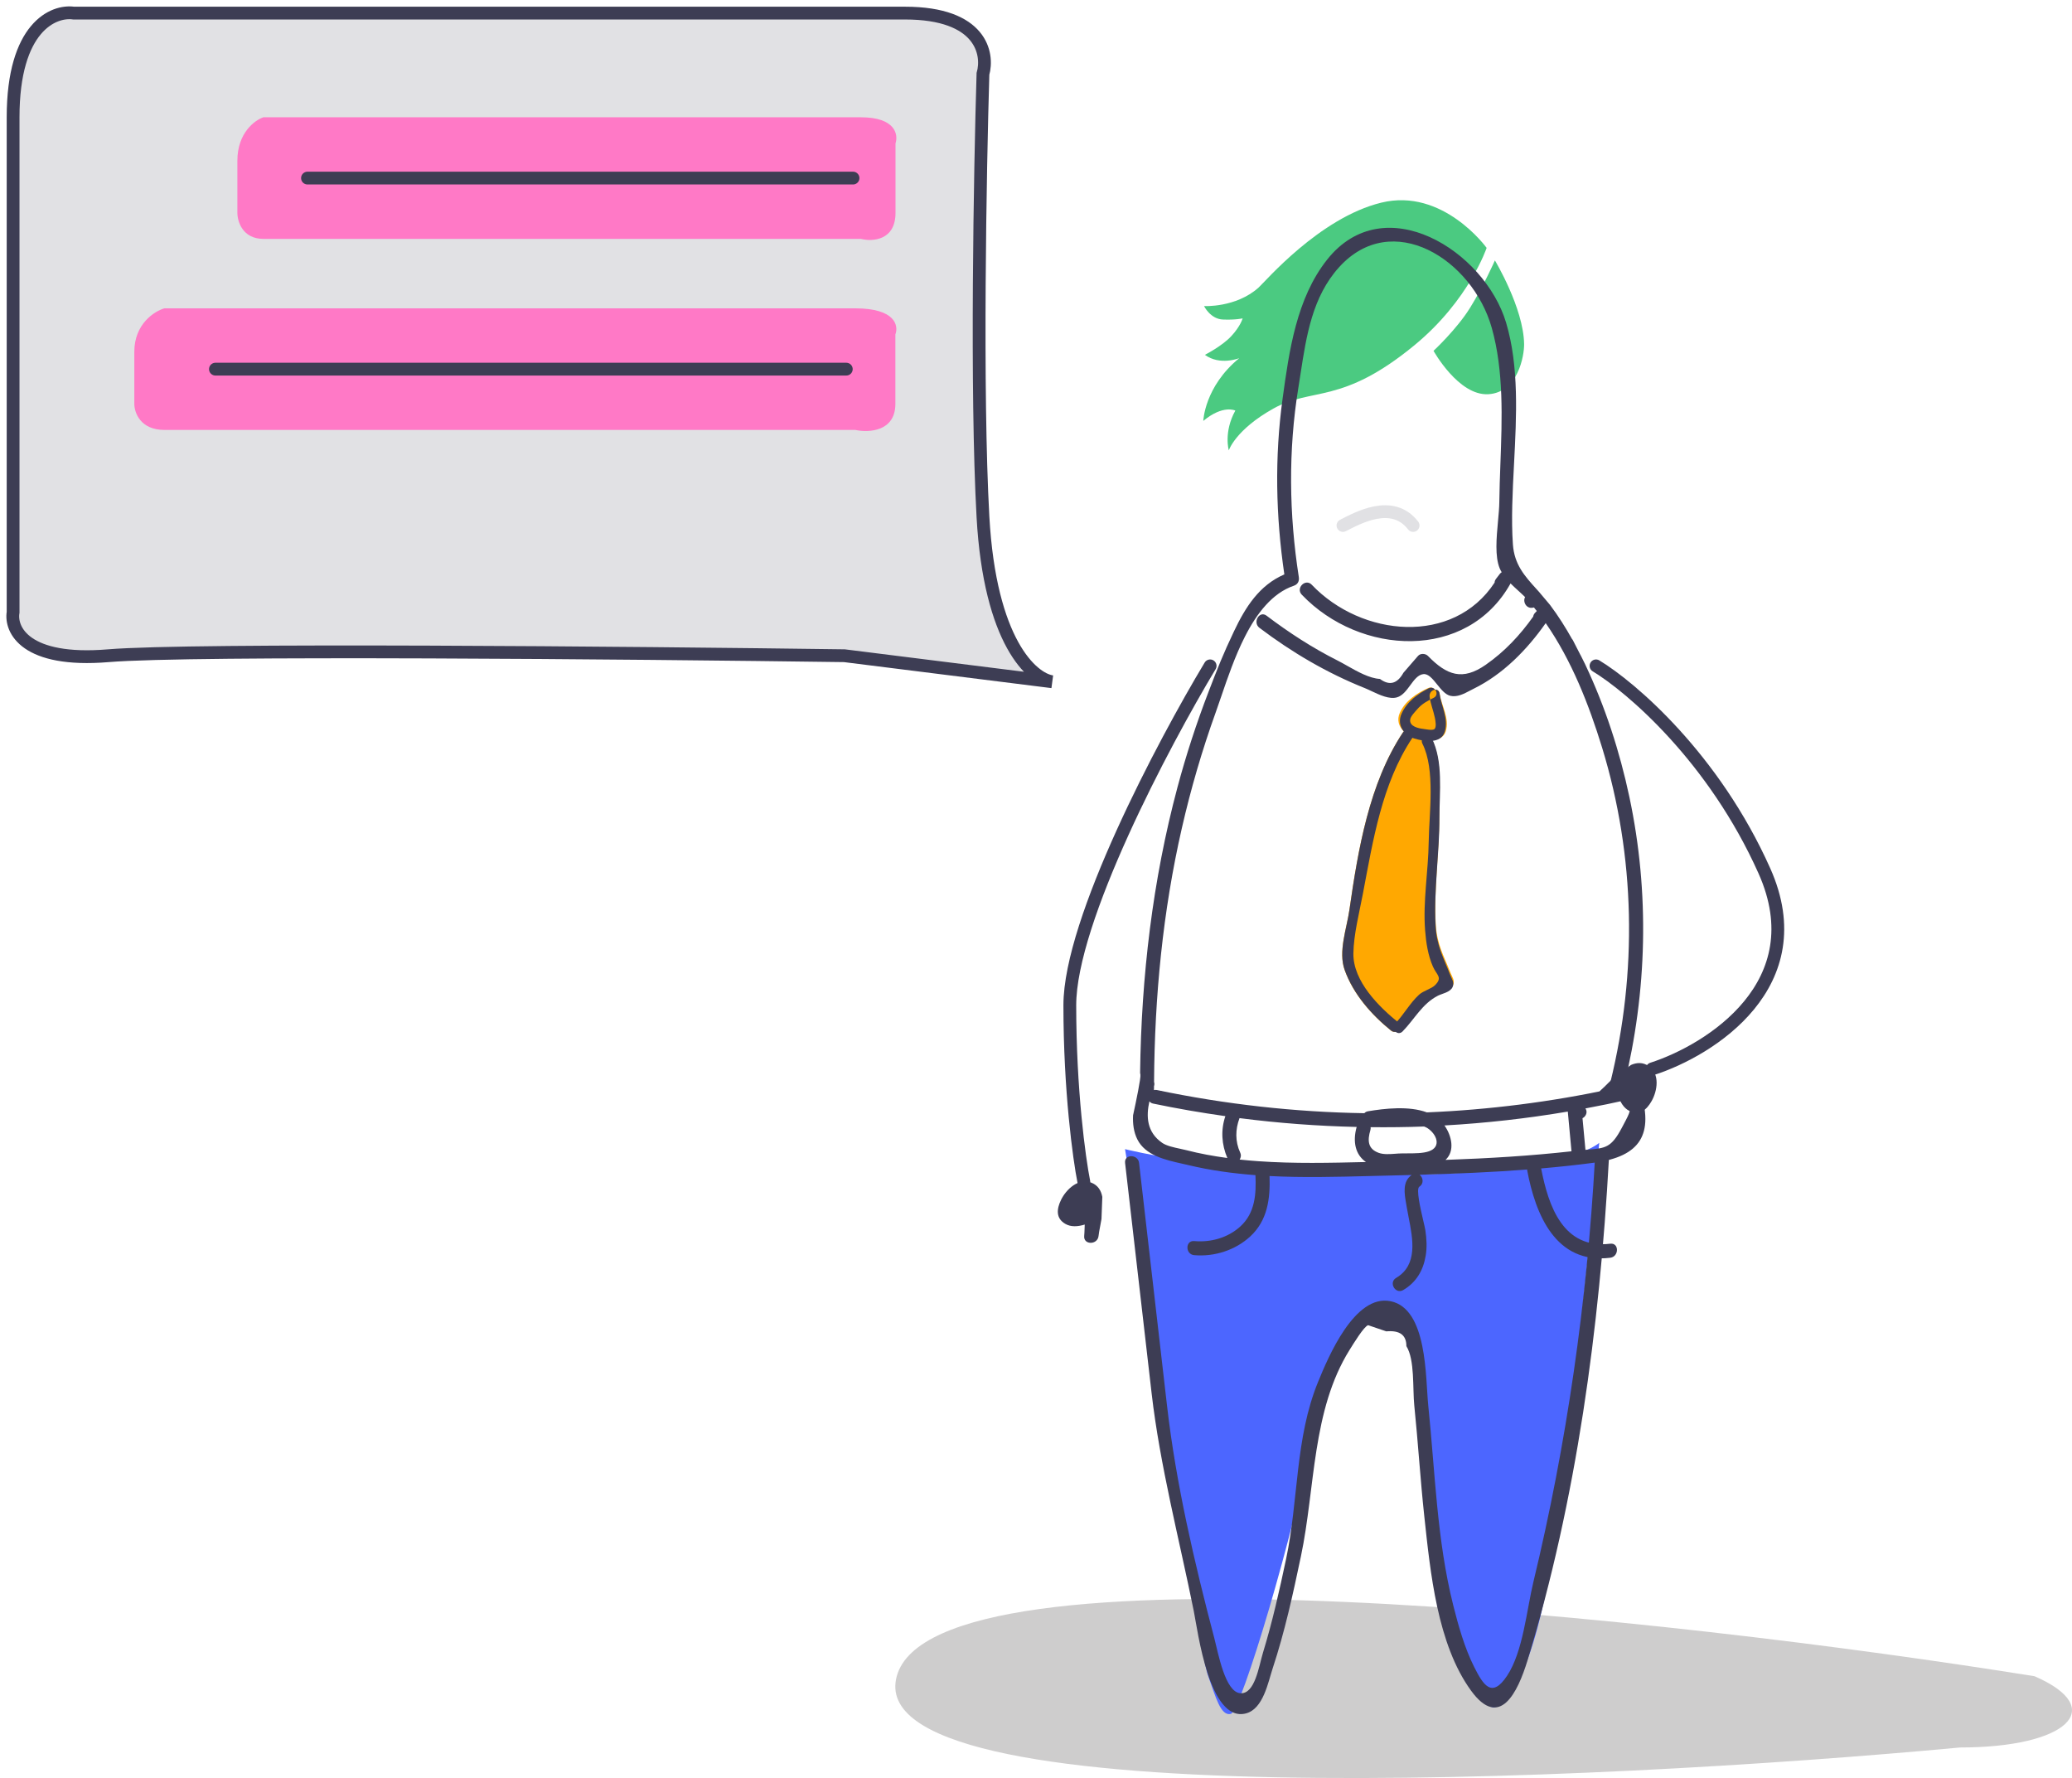 <svg width="162" height="139" viewBox="0 0 162 139" fill="none" xmlns="http://www.w3.org/2000/svg">
<path d="M70.113 131.04C73.106 120.101 130.666 126.482 159.072 131.04C164.891 133.572 161.566 136.61 153.252 136.61C124.292 139.311 67.12 141.978 70.113 131.04Z" fill="#0C0607" fill-opacity="0.2"/>
<path fill-rule="evenodd" clip-rule="evenodd" d="M116.233 19.379C116.233 19.379 114.86 23.469 110.601 26.979C104.899 31.677 102.608 30.244 99.577 31.931C96.594 33.592 96.074 35.207 96.074 35.207C96.074 35.207 95.656 33.781 96.585 32.096C96.585 32.096 95.627 31.617 94.081 32.904C94.081 32.904 94.165 30.236 96.89 28C96.89 28 95.384 28.604 94.204 27.739C94.204 27.739 95.546 27.061 96.274 26.272C97.001 25.484 97.156 24.889 97.156 24.889C97.156 24.889 96.61 25.021 95.615 24.98C94.63 24.94 94.139 23.928 94.139 23.928C94.139 23.928 96.619 24.066 98.392 22.491C98.913 22.028 103.15 17.033 107.989 15.844C112.828 14.655 116.233 19.379 116.233 19.379Z" fill="#4BCA81"/>
<path fill-rule="evenodd" clip-rule="evenodd" d="M116.879 20.358C116.879 20.358 116.021 22.316 114.943 24.054C113.892 25.747 112.081 27.426 112.081 27.426C112.081 27.426 114.035 30.95 116.362 30.818C118.69 30.686 119.178 27.795 119.163 26.889C119.117 24.073 116.879 20.358 116.879 20.358Z" fill="#4BCA81"/>
<path fill-rule="evenodd" clip-rule="evenodd" d="M125.037 89.341C124.969 89.4 122.218 91.901 108.666 91.811C95.115 91.72 87.961 89.833 87.961 89.833C87.961 89.833 90.817 107.362 91.284 111.405C91.751 115.448 93.885 129.433 94.457 131.011C95.03 132.589 95.432 134.2 96.238 133.98C97.044 133.76 101.239 119.707 102.73 111.67C104.222 103.634 107.034 102.658 108.645 103.044C110.256 103.43 111.234 105.034 111.932 115.844C112.629 126.654 115.767 133.726 116.828 133.472C117.889 133.217 119.912 130.905 121.423 121.322C122.935 111.739 125.037 89.341 125.037 89.341Z" fill="#4C66FF"/>
<path fill-rule="evenodd" clip-rule="evenodd" d="M124.7 90.627C124.083 101.765 122.502 112.825 119.889 123.667C119.367 125.829 119.084 129.119 117.83 131.007C116.641 132.797 115.973 131.741 115.253 130.304C114.509 128.821 114.022 127.092 113.619 125.483C112.338 120.378 112.208 115.084 111.668 109.871C111.447 107.721 111.617 102.311 108.723 101.723C105.909 101.151 103.844 106.096 103.052 108.036C101.249 112.444 101.537 117.223 100.556 121.863C100.036 124.321 99.488 126.777 98.752 129.179C98.424 130.254 98.124 132.448 96.98 132.369C95.782 132.286 95.242 129.209 94.947 128.087C93.397 122.202 91.947 115.988 91.252 109.958C90.521 103.609 89.789 97.26 89.058 90.911C88.978 90.216 87.884 90.208 87.965 90.911C88.656 96.907 89.347 102.904 90.037 108.9C90.691 114.574 92.204 120.342 93.336 125.945C93.649 127.491 94.545 134.693 97.417 133.946C98.769 133.593 99.144 131.519 99.504 130.428C100.45 127.565 101.094 124.611 101.714 121.663C102.845 116.289 102.564 110.256 105.519 105.526C105.827 105.034 106.644 103.689 106.968 103.598C107.442 103.759 107.914 103.919 108.387 104.08C109.439 103.984 109.962 104.368 109.958 105.234C110.626 106.3 110.44 108.556 110.576 109.871C110.873 112.763 111.048 115.666 111.361 118.556C111.83 122.887 112.368 128.534 115.017 132.17C117.254 135.241 118.67 132.283 119.419 129.831C123.267 117.237 125.066 103.749 125.792 90.627C125.832 89.92 124.738 89.922 124.7 90.627Z" fill="#3D3D54"/>
<path fill-rule="evenodd" clip-rule="evenodd" d="M100.417 44.904C99.746 40.339 99.651 35.75 100.28 31.167C100.791 27.434 101.365 23.318 103.764 20.294C108.234 14.66 116.079 19.609 117.755 25.226C118.773 28.639 118.57 32.529 118.375 36.271C118.261 38.46 118.149 40.599 118.287 42.561C118.398 44.139 119.218 45.044 120.143 46.064C120.206 46.134 120.27 46.204 120.334 46.275L120.345 46.273L120.346 46.291L121.16 47.255L121.168 47.265C121.178 47.278 121.189 47.291 121.199 47.304C121.841 48.156 122.409 49.061 122.93 49.991L122.942 49.982L123.573 51.212L123.578 51.215L123.645 51.347C123.738 51.53 123.831 51.713 123.919 51.898C125.488 55.209 126.637 58.731 127.396 62.312C128.983 69.79 128.788 77.498 126.967 84.912L126.966 84.915C127.05 84.896 127.134 84.878 127.218 84.859C127.325 84.836 127.433 84.813 127.54 84.788C127.841 84.718 128.124 84.881 128.218 85.171C129.346 88.664 128.258 90.415 124.642 90.894C123.263 91.077 121.881 91.224 120.495 91.343C121.062 94.284 122.216 97.678 125.899 97.227C126.602 97.141 126.593 98.241 125.899 98.326C121.629 98.85 120.05 94.942 119.402 91.482C119.401 91.472 119.402 91.462 119.403 91.453C119.403 91.449 119.403 91.445 119.404 91.441C119.404 91.437 119.404 91.433 119.403 91.428C116.605 91.643 113.799 91.758 110.993 91.837C111.262 92.049 111.352 92.525 110.972 92.769C110.701 92.942 111.056 94.469 111.284 95.449C111.36 95.775 111.422 96.041 111.442 96.176C111.54 96.841 111.58 97.496 111.469 98.162C111.276 99.318 110.732 100.25 109.714 100.849C109.101 101.21 108.547 100.259 109.158 99.9C110.867 98.895 110.468 96.864 110.136 95.175C110.081 94.896 110.028 94.625 109.986 94.371C109.973 94.287 109.958 94.201 109.943 94.115C109.799 93.29 109.638 92.371 110.373 91.856C109.722 91.873 109.071 91.888 108.42 91.904C107.968 91.914 107.515 91.926 107.062 91.938C104.47 92.004 101.855 92.071 99.26 91.937C99.319 93.681 99.118 95.404 97.744 96.666C96.576 97.739 94.944 98.259 93.368 98.122C92.666 98.061 92.662 96.961 93.368 97.022C94.662 97.136 95.992 96.769 96.965 95.889C98.138 94.828 98.224 93.333 98.158 91.867C96.396 91.734 94.645 91.496 92.921 91.084C92.762 91.046 92.596 91.009 92.426 90.971C91.109 90.676 89.548 90.326 88.922 89.068C88.64 88.503 88.556 87.852 88.589 87.191C88.829 86.096 89.211 84.243 89.164 84.008C89.161 83.992 89.153 83.947 89.139 83.876C89.236 76.345 90.111 68.834 92.061 61.545C92.735 59.025 93.545 56.544 94.48 54.109C95.228 52.16 95.61 51.182 96.481 49.349C97.373 47.471 98.452 45.752 100.417 44.904ZM125.905 84.62C128.025 75.99 127.867 66.946 125.257 58.432C124.229 55.081 122.88 51.637 120.852 48.713C119.39 50.793 117.521 52.711 115.215 53.844C115.127 53.888 115.035 53.936 114.941 53.985C114.462 54.238 113.918 54.525 113.384 54.393C112.998 54.297 112.674 53.895 112.361 53.506C112.011 53.071 111.674 52.654 111.28 52.7C110.865 52.749 110.569 53.151 110.262 53.568C109.965 53.972 109.657 54.391 109.219 54.516C108.626 54.686 107.866 54.327 107.235 54.03C107.05 53.942 106.876 53.86 106.721 53.798C103.752 52.614 101.016 51.006 98.472 49.082C97.913 48.66 98.463 47.705 99.027 48.132C100.78 49.458 102.613 50.648 104.577 51.637C104.811 51.755 105.064 51.897 105.328 52.047C106.143 52.507 107.066 53.028 107.89 53.076C108.632 53.622 109.244 53.461 109.729 52.591C109.988 52.292 110.247 51.993 110.506 51.695L110.866 51.279C111.06 51.056 111.448 51.078 111.646 51.279C113.124 52.793 114.347 53.234 116.157 51.974C117.637 50.944 118.839 49.659 119.873 48.204C119.889 48.105 119.925 48.008 120.01 47.918C120.058 47.867 120.106 47.817 120.154 47.767C120.138 47.746 120.122 47.725 120.105 47.705L120.059 47.648C120.017 47.595 119.974 47.542 119.933 47.488C119.916 47.492 119.899 47.496 119.882 47.499C119.875 47.501 119.868 47.502 119.861 47.504C119.332 47.621 119.04 47.032 119.24 46.678C119.067 46.506 118.882 46.338 118.697 46.169C118.496 45.986 118.294 45.802 118.104 45.61C114.702 51.701 106.33 51.258 101.778 46.488C101.289 45.976 102.067 45.197 102.558 45.711C106.477 49.818 113.631 50.463 116.856 45.544C116.857 45.453 116.888 45.356 116.962 45.258C117.061 45.129 117.16 45.001 117.258 44.872C117.303 44.813 117.356 44.77 117.41 44.733C117.356 44.639 117.302 44.545 117.26 44.444C116.867 43.514 117.002 42.043 117.122 40.745C117.172 40.206 117.219 39.697 117.224 39.269C117.235 38.286 117.272 37.279 117.31 36.26C117.442 32.695 117.579 28.983 116.634 25.63C115.121 20.266 108.839 16.307 104.694 20.893C102.608 23.201 102.141 26.245 101.686 29.206C101.63 29.571 101.574 29.933 101.516 30.294L101.512 30.314C100.716 35.221 100.783 40.208 101.548 45.112C101.597 45.422 101.47 45.684 101.164 45.788C99.483 46.358 98.268 47.936 97.337 49.764C96.557 51.294 95.976 53 95.486 54.436C95.334 54.883 95.191 55.303 95.053 55.685C93.987 58.642 93.107 61.665 92.406 64.729C90.914 71.247 90.272 77.907 90.231 84.585C90.261 84.678 90.272 84.782 90.228 84.906L90.227 84.907L90.227 84.908C90.227 84.959 90.226 85.011 90.225 85.063C90.224 85.115 90.223 85.167 90.223 85.219C90.291 85.203 90.363 85.195 90.445 85.212C95.813 86.335 101.242 86.939 106.672 87.025C106.737 86.956 106.82 86.898 106.945 86.876C108.264 86.655 110.154 86.438 111.561 86.961C116.415 86.76 121.255 86.144 126.043 85.118C125.924 84.998 125.853 84.831 125.905 84.62ZM126.938 87.911C127.492 86.87 127.557 86.747 127.315 85.961C126.199 86.214 125.079 86.443 123.957 86.652C124.152 86.938 123.997 87.277 123.729 87.417C123.769 87.839 123.808 88.261 123.847 88.683L123.959 89.891L124.056 89.882L124.223 89.868C125.516 89.755 125.984 89.714 126.792 88.186L126.855 88.068L126.938 87.911ZM113.017 90.675C114.707 90.615 116.397 90.536 118.084 90.423C119.681 90.318 121.277 90.178 122.868 90.003L122.866 89.984C122.771 88.955 122.675 87.927 122.579 86.898C119.38 87.44 116.162 87.801 112.936 87.983C113.505 88.787 113.772 89.984 113.017 90.675ZM110.032 90.165C110.617 90.164 111.259 90.164 111.722 90.003C112.718 89.659 112.338 88.667 111.604 88.19C111.532 88.143 111.451 88.11 111.37 88.078L111.338 88.065C109.947 88.118 108.554 88.132 107.162 88.118C107.172 88.189 107.167 88.267 107.143 88.351C106.911 89.142 106.926 89.815 107.801 90.127C108.18 90.263 108.677 90.226 109.106 90.194C109.186 90.188 109.263 90.182 109.336 90.177C109.546 90.165 109.784 90.165 110.032 90.165ZM96.922 90.649C97.409 90.701 97.897 90.744 98.386 90.778C101.183 90.976 103.995 90.909 106.798 90.842C105.973 90.275 105.745 89.259 106.071 88.1C103.014 88.03 99.957 87.802 96.912 87.41C96.579 88.297 96.565 89.232 96.965 90.106C97.058 90.308 97.018 90.498 96.922 90.649ZM90.867 89.344C91.208 89.579 91.782 89.701 92.275 89.806C92.443 89.841 92.603 89.875 92.739 89.911C93.798 90.186 94.875 90.38 95.96 90.527C95.511 89.474 95.436 88.343 95.806 87.256C93.916 86.988 92.03 86.665 90.152 86.272C90.019 86.244 89.932 86.177 89.867 86.096C89.602 87.269 89.656 88.508 90.867 89.344Z" fill="#3D3D54"/>
<path d="M126.129 84.279L127.516 83.254C127.976 83.055 128.45 83.029 128.907 83.344C129.795 83.955 129.588 85.276 129.13 86.08C128.737 86.772 128.179 87.236 127.396 86.847C126.951 86.627 126.679 86.169 126.508 85.615C126.425 85.676 126.343 85.736 126.265 85.793C126.078 85.93 125.913 86.05 125.807 86.141C125.256 86.612 124.623 85.68 125.169 85.213C125.335 85.071 125.525 84.879 125.734 84.67C125.86 84.544 125.992 84.411 126.129 84.279Z" fill="#3D3D54"/>
<path d="M86.12 95.299L86.185 93.567C86.091 93.072 85.847 92.662 85.332 92.457C84.332 92.058 83.362 92.97 82.957 93.803C82.609 94.519 82.54 95.245 83.298 95.68C83.729 95.928 84.257 95.899 84.809 95.731C84.805 95.835 84.802 95.936 84.799 96.034C84.791 96.266 84.784 96.472 84.769 96.611C84.69 97.335 85.812 97.341 85.89 96.624C85.913 96.405 85.964 96.139 86.019 95.847C86.053 95.672 86.088 95.488 86.12 95.299Z" fill="#3D3D54"/>
<path fill-rule="evenodd" clip-rule="evenodd" d="M109.685 57.264C109.708 57.23 109.736 57.21 109.763 57.186C109.378 56.812 109.187 56.281 109.451 55.712C109.886 54.774 110.77 54.193 111.661 53.788C111.872 53.692 112.071 53.773 112.189 53.915C112.359 53.908 112.52 53.994 112.556 54.219C112.71 55.19 113.345 56.146 113.042 57.158C112.895 57.646 112.467 57.826 111.982 57.856C112.802 59.647 112.513 61.936 112.525 63.842C112.541 66.631 112.09 69.467 112.255 72.243C112.351 73.838 112.859 74.654 113.405 76.039C113.532 76.361 113.771 76.655 113.611 77.016C113.429 77.425 112.794 77.516 112.456 77.685C111.217 78.308 110.631 79.493 109.683 80.454C109.567 80.572 109.434 80.592 109.312 80.562C109.159 80.676 108.94 80.715 108.754 80.565C107.228 79.334 105.804 77.721 105.13 75.829C104.615 74.386 105.293 72.588 105.505 71.115C106.174 66.457 107.047 61.232 109.685 57.264Z" fill="#FFA801"/>
<path fill-rule="evenodd" clip-rule="evenodd" d="M112.554 54.225C112.682 55.206 113.268 56.163 112.961 57.194C112.66 58.202 111.29 57.951 110.59 57.737C109.818 57.502 109.171 56.706 109.58 55.796C110.01 54.838 110.859 54.233 111.713 53.805C112.185 53.569 112.574 54.31 112.099 54.548C111.604 54.796 111.168 55.018 110.791 55.465C110.632 55.655 110.298 55.983 110.258 56.236C110.172 56.803 110.926 56.94 111.276 56.982C111.464 57.003 111.969 57.12 112.14 57.003C112.334 56.868 112.228 56.322 112.186 56.115C112.074 55.556 111.851 55.043 111.776 54.471C111.705 53.926 112.482 53.676 112.554 54.225Z" fill="#3D3D54"/>
<path fill-rule="evenodd" clip-rule="evenodd" d="M111.941 57.703C112.859 59.526 112.54 61.929 112.544 63.914C112.549 66.72 112.09 69.573 112.244 72.366C112.333 73.97 112.834 74.788 113.371 76.179C113.495 76.503 113.732 76.797 113.571 77.162C113.389 77.574 112.759 77.668 112.423 77.84C111.19 78.47 110.605 79.665 109.659 80.635C109.276 81.029 108.688 80.421 109.073 80.026C109.749 79.332 110.233 78.419 110.945 77.765C111.292 77.446 111.913 77.307 112.206 77.01C112.806 76.402 112.335 76.243 112.037 75.571C111.65 74.696 111.495 73.686 111.422 72.728C111.245 70.43 111.674 68.111 111.704 65.81C111.733 63.581 112.239 60.175 111.212 58.137C110.966 57.648 111.693 57.212 111.941 57.703Z" fill="#3D3D54"/>
<path fill-rule="evenodd" clip-rule="evenodd" d="M108.768 80.57C107.239 79.338 105.811 77.723 105.135 75.83C104.618 74.386 105.297 72.589 105.508 71.114C106.177 66.455 107.048 61.228 109.691 57.259C109.994 56.805 110.726 57.233 110.42 57.692C108.037 61.272 107.349 65.712 106.557 69.877C106.281 71.332 105.834 73.066 105.815 74.539C105.786 76.72 107.824 78.721 109.371 79.967C109.796 80.309 109.19 80.91 108.768 80.57Z" fill="#3D3D54"/>
<path d="M105 41.08C106.097 40.528 108.84 38.954 110.485 41.08" stroke="#E1E1E4" stroke-linecap="round"/>
<path d="M124.785 52.054C127.528 53.712 134.001 59.24 137.95 68.083C141.9 76.927 133.745 82.086 129.174 83.56" stroke="#3D3D54" stroke-linecap="round"/>
<path d="M94.615 52.054C90.959 58.134 83.644 71.952 83.644 78.585C83.644 85.218 84.376 90.561 84.742 92.403" stroke="#3D3D54" stroke-linecap="round"/>
<path d="M76.853 40.398C77.395 50.174 80.69 53.071 82.269 53.297L66.02 51.261C49.545 51.034 14.971 50.718 8.471 51.261C1.972 51.804 0.798 49.224 1.024 47.866V9.17C1.024 2.11 4.183 0.797 5.763 1.024H70.76C76.718 1.024 77.305 4.192 76.853 5.776C76.627 13.243 76.311 30.622 76.853 40.398Z" fill="#E1E1E4" stroke="#3D3D54" stroke-linecap="round"/>
<path d="M70.016 11.206V16.637C70.016 18.809 68.21 18.9 67.308 18.674H20.591C18.966 18.674 18.56 17.316 18.56 16.637V12.564C18.56 10.391 19.914 9.396 20.591 9.169H67.308C70.016 9.169 70.242 10.527 70.016 11.206Z" fill="#FF79C6"/>
<path d="M66.695 13.922H24.041" stroke="#3D3D54" stroke-linecap="round"/>
<path d="M70.005 26.142V31.573C70.005 33.745 67.918 33.836 66.874 33.61H12.851C10.972 33.61 10.502 32.252 10.502 31.573V27.5C10.502 25.327 12.068 24.332 12.851 24.105H66.874C70.005 24.105 70.266 25.463 70.005 26.142Z" fill="#FF79C6"/>
<path d="M66.168 28.858H16.843" stroke="#3D3D54" stroke-linecap="round"/>
</svg>
